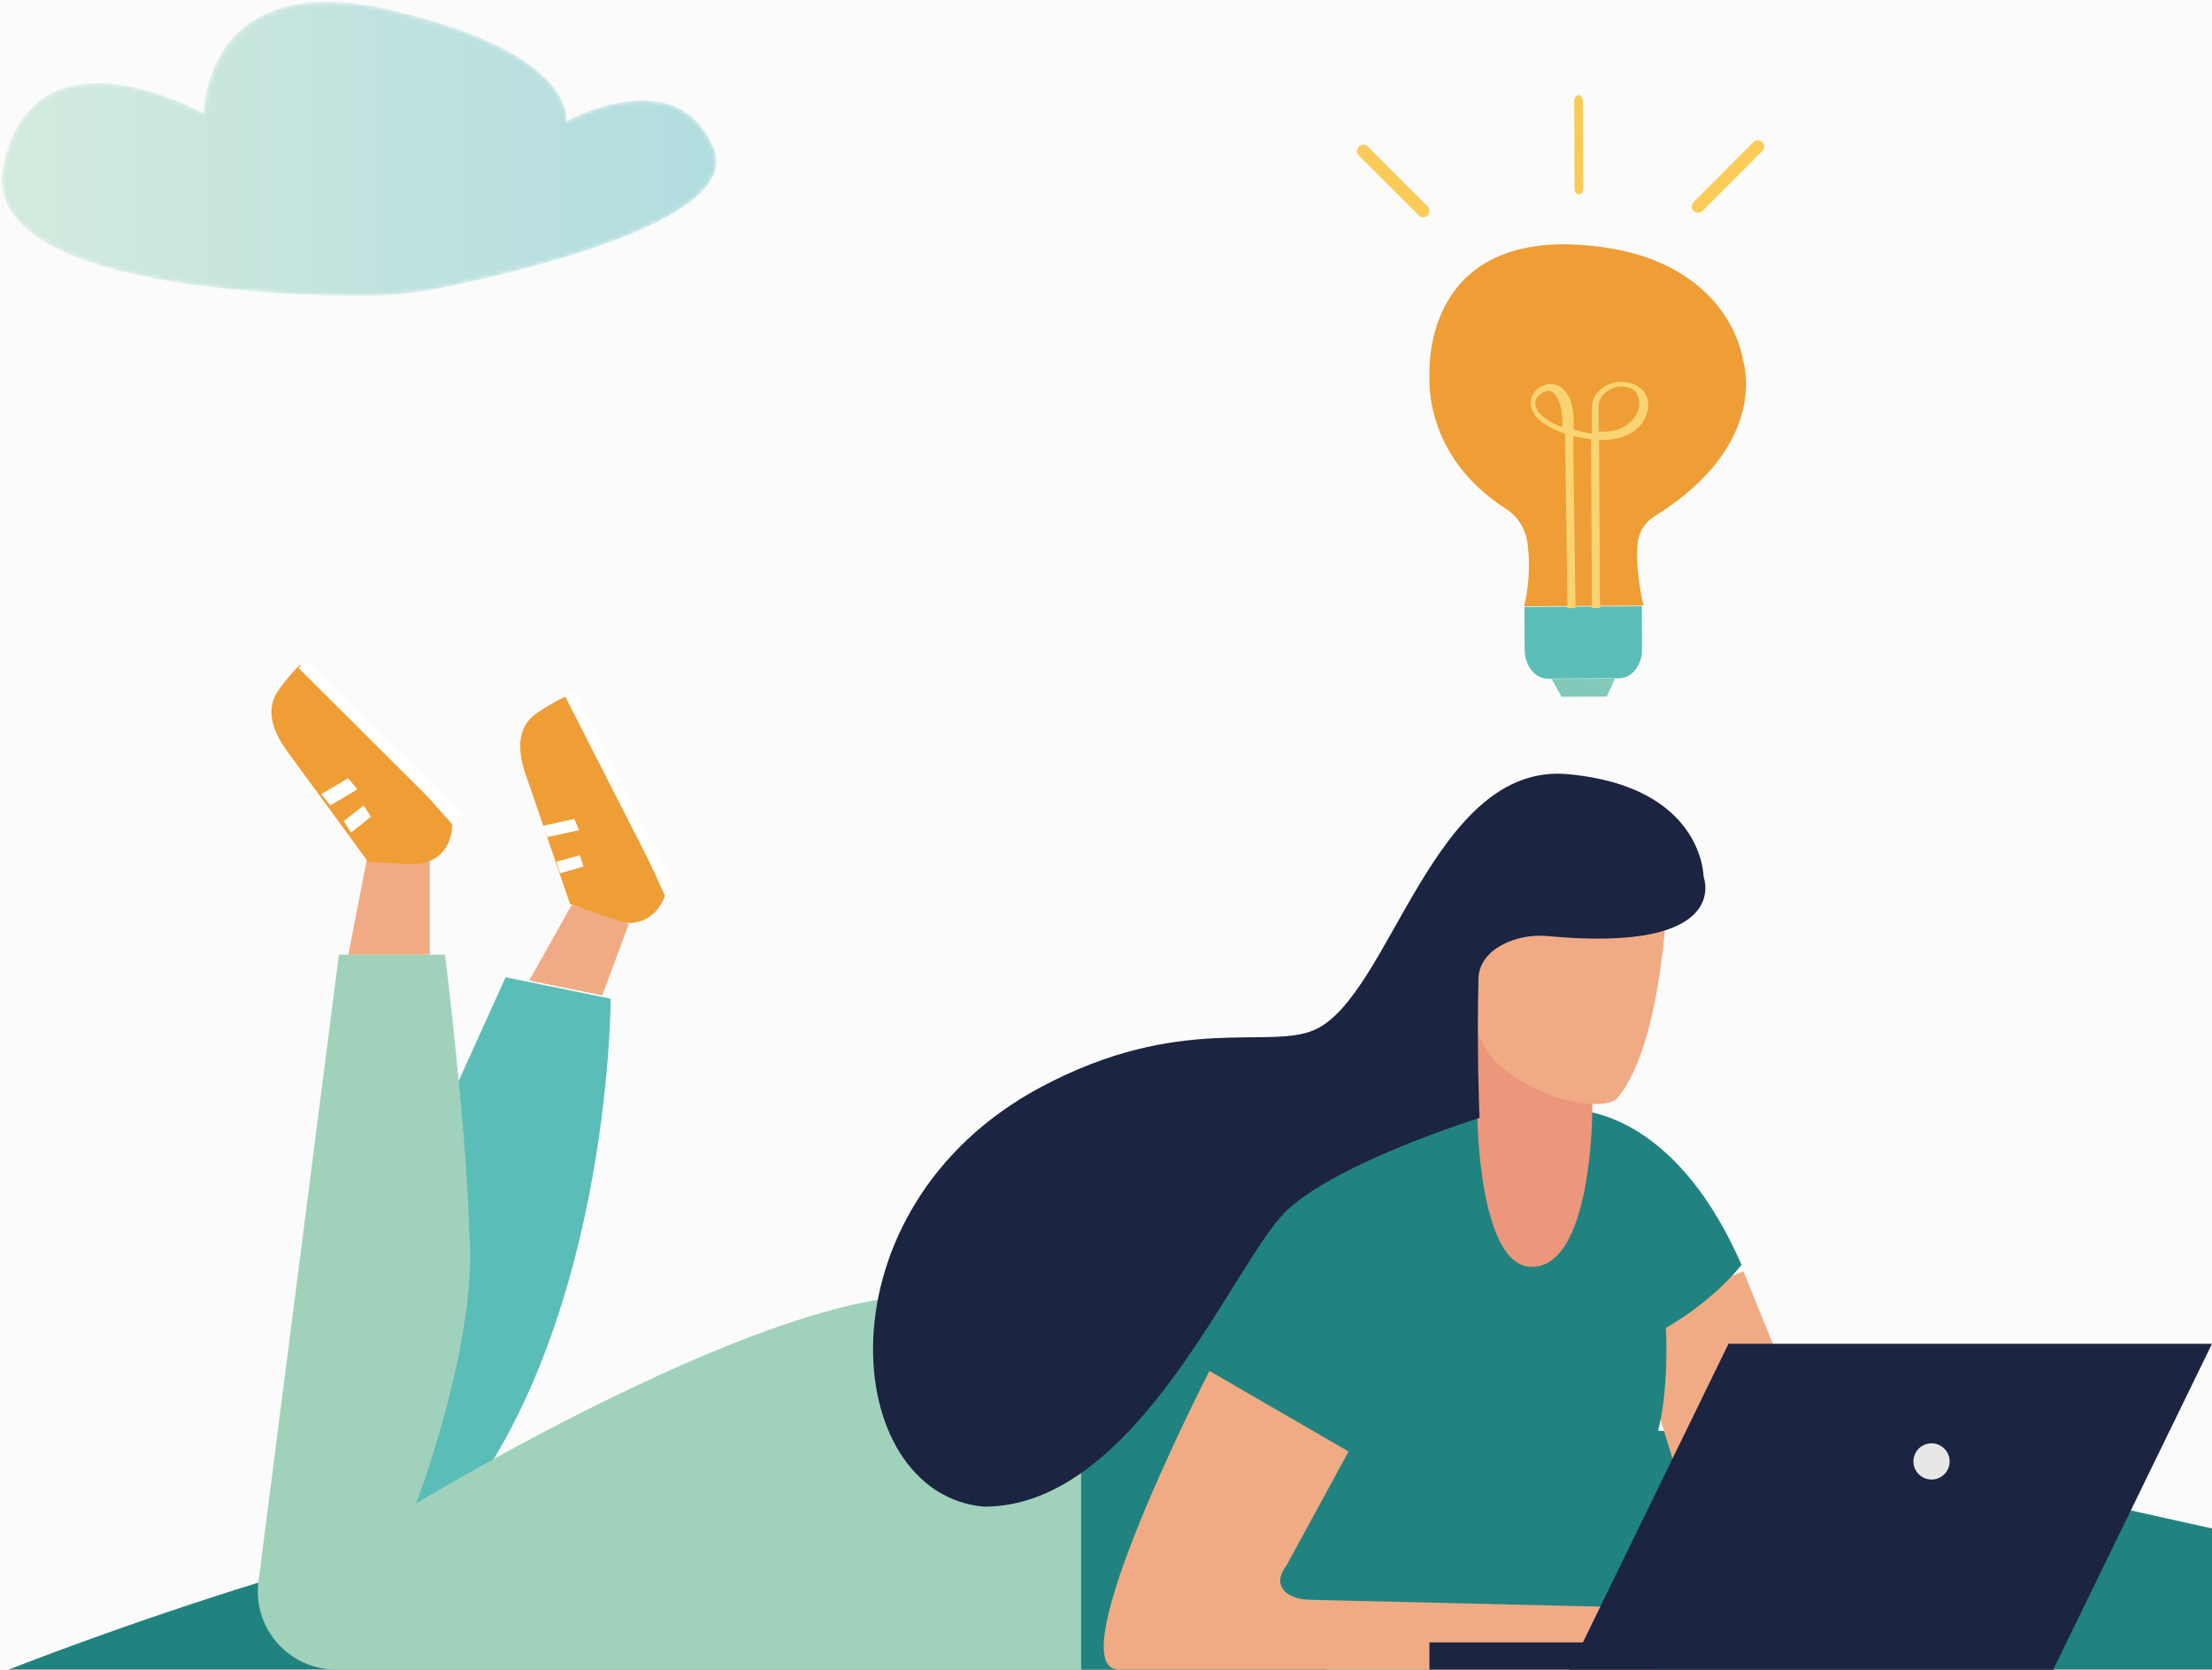 <svg xmlns="http://www.w3.org/2000/svg" xmlns:xlink="http://www.w3.org/1999/xlink" width="489" height="369" viewBox="0 0 489 369">
    <defs>
        <path id="a" d="M.778 36.267c-5.762 25.568 53.293 28.857 77.629 29.131a93.513 93.513 0 0 0 20.072-1.942c20.578-4.266 65.622-15.454 59.304-30.67-8.15-19.627-32.637-5.94-32.637-5.94s3.073-14.822-38.59-24.609C44.896-7.55 45.059 25.064 45.059 25.064S8.015 4.147.778 36.267"/>
        <linearGradient id="b" x1="-.001%" y1="50.002%" y2="50.002%">
            <stop offset="0%" stop-color="#D4EBDE"/>
            <stop offset="100%" stop-color="#B0DCDF"/>
        </linearGradient>
    </defs>
    <g fill="none" fill-rule="evenodd">
        <path fill="#FBFBFB" d="M-1059-903H861v5357h-1920z"/>
        <path fill="#21837F" d="M1064.551 640.065c-27.999-169.78-40.998-184.76-658.48-320.584-339.26-34.042-495.485 97.873-695.479 191.751-163.621 76.805 366.89 109.683 695.48 109.857 329.888.176 673.056 107.365 658.48 18.976z"/>
        <path fill="#F0AB85" d="M385.413 281L396 306.99 378.534 351 360 290.736 385.413 281"/>
        <path fill="#5BBDB7" d="M111.778 216L96.12 250.544 81 340h15.12C135 297.932 135 220.726 135 220.726L111.778 216"/>
        <path fill="#A0D2BB" d="M239.204 369H74.306c-10.429 0-18.485-9.13-17.164-19.445L74.92 211h23.468s4.802 39.103 5.335 61.045c2.133 24.073-11.733 60.248-11.733 60.248s80.542-48.943 115.213-45.75C234.406 290 241 284.948 241 284.948L239.204 369"/>
        <path fill="#21837F" d="M345.181 245.271s23.362-3.212 39.819 34.28c-6.902 8.57-16.722 13.927-16.722 13.927s1.702 27.147-7.698 33.21C351.173 332.751 293.153 369 293.153 369H239v-72.842L314.92 243l30.261 2.271"/>
        <path fill="#EC967C" d="M325.28 224c-3.508 0 1.308 22.558 1.308 22.558S326.855 280 338.624 280C352 280 352 245.576 352 245.576v-9.183S328.789 224 325.28 224"/>
        <path fill="#F0AB85" d="M349.21 243.691c3.19.482 6.228.488 8.013-.628C369 229.895 369 188 369 188h-37.681l-5.79 26.608c-1.543 7.103.331 14.527 5.045 20.003 5.24 4.753 11.685 8.034 18.635 9.08"/>
        <path fill="#1B2441" d="M230.013 240.321c30.823-16.495 50.452-8.162 60.643-12.73 16.87-7.558 26.108-59.267 56.028-56.483 29.92 2.782 29.92 22.671 29.92 22.671s6.656 16.994-34.634 13.097c-6.618-.627-14.976 2.813-15.132 9.397-.397 16.5.235 30.809.235 30.809s-30.794 9.548-42.44 20.285C272.985 278.11 251.7 333 217.56 333c-32.132-2.785-37.352-66.029 12.453-92.679"/>
        <path fill="#F0AB85" d="M267.364 303l30.758 17.808-13.709 25.153c-3.35 4.365-.282 7.5 5.263 7.627L366 355.383V369H247.355c-13.927 0 20.009-66 20.009-66"/>
        <path fill="#1B2441" d="M489 297H382.114L347 369h106.903L489 297"/>
        <path fill="#1B2441" d="M316 369h138v-6H316z"/>
        <path fill="#E7E7E6" d="M423 323.001c0 2.21 1.79 3.999 4 3.999s4-1.79 4-3.999a4 4 0 1 0-8 0"/>
        <path fill="#F0AB85" d="M77 211l4.092-21.008 3.271-.656a17.412 17.412 0 0 1 6.36-.084l4.277.74V211H77"/>
        <path fill="#EE9E35" d="M81.385 190.497l-17.783-24.293c-2.848-3.892-5.293-9.004-2.081-13.598 0 0 2.11-3.07 4.712-5.6 2.265-.518 33.767 35.203 33.767 35.203l-.014.314c-.213 4.463-2.925 8.477-8.903 8.477l-9.698-.503"/>
        <path fill="#FFFFFE" d="M66 147.641L100.499 182l1.501-2.071L67.563 146 66 147.641M77.607 184L76 181.479 80.39 178l1.61 2.524L77.607 184M73.051 178L71 175.537 76.952 172 79 174.463 73.051 178"/>
        <path fill="#EE9E35" d="M126.019 199.787l-9.797-28.583c-1.571-4.576-2.352-10.173 2.274-13.458 0 0 3.052-2.203 6.423-3.746 2.397.246 22.081 44 22.081 44l-.116.29c-1.625 4.13-5.577 7.029-11.467 5.099l-9.398-3.602"/>
        <path fill="#FFFFFE" d="M125 154.06L146.896 197l2.104-1.483L127.025 153 125 154.06M123.816 193l-.816-2.512 5.184-1.488.816 2.512-5.184 1.488M121.025 185L120 182.52l6.975-1.52 1.025 2.48-6.975 1.52"/>
        <path fill="#F0AB85" d="M117 216.728L126.374 200 139 204.238 133.147 220 117 216.728"/>
        <g>
            <mask id="c" fill="#fff">
                <use xlink:href="#a"/>
            </mask>
            <path fill="url(#b)" d="M.778 36.267c-5.762 25.568 53.293 28.857 77.629 29.131a93.513 93.513 0 0 0 20.072-1.942c20.578-4.266 65.622-15.454 59.304-30.67-8.15-19.627-32.637-5.94-32.637-5.94s3.073-14.822-38.59-24.609C44.896-7.55 45.059 25.064 45.059 25.064S8.015 4.147.778 36.267" mask="url(#c)"/>
        </g>
        <path fill="#EE9E35" d="M336.92 134l26.418-.145s-2.01-7.998-1.258-14.142c.286-2.321 1.699-4.375 3.691-5.613 25.89-16.117 19.541-34.527 19.541-34.527s-2.815-23.374-36.094-25.46c-35.48-2.223-33.187 29.152-33.187 29.152s-1.524 17.475 16.944 29.234c2.643 1.682 4.321 4.52 4.718 7.62.998 7.777-.773 13.881-.773 13.881"/>
        <path fill="#5BBDB7" d="M362.948 134l.052 9.45c.017 3.54-2.245 6.448-5.029 6.465l-15.824.085c-2.785.017-5.081-2.867-5.098-6.408l-.049-9.45 25.948-.142"/>
        <path fill="#83C8B8" d="M357 150l-1.794 3.95-9.998.05-2.208-3.93 14-.07"/>
        <path fill="#FAD473" d="M361.552 91.932c-1.912 2.864-4.971 3.685-8.137 3.429l-.03-5.447a3.77 3.77 0 0 1 1.096-2.698c1.276-1.274 3.55-2.621 6.376-1.207 1.78 1.102 1.995 3.977.695 5.923zm-16.172 2.473c-2.343-.836-5.659-2.549-5.98-5.097-.079-.622.17-1.261.595-1.687 4.091-4.041 5.328 3.206 5.31 4.118.088.877.085 1.771.075 2.666zm18.1-1.66c3.902-7.438-5.806-11.067-10.362-5.959-.825.92-1.191 2.174-1.208 3.415-.032 2.205.017 5.638.017 5.638a38.633 38.633 0 0 1-4.067-.932c.043-2.124.009-4.324-.61-6.153-2.741-8.115-13.039-1.774-6.994 4.006 1.414 1.354 3.494 2.361 5.735 3.085.178 12.855.352 25.705.53 38.56l1.771-.012-.326-23.699c-.057-4.1-.114-8.199-.169-12.297-.008-.642.006-1.331.026-2.031 1.322.324 2.644.555 3.904.688l.2 37.32 1.772-.01-.2-37.177c.357.015.726.035 1.058.035 3.366-.029 7.244-1.273 8.924-4.477z"/>
        <path fill="#FACB57" d="M315.6 47.587c.536-.55.534-1.43-.01-1.968l-13.24-13.216a1.368 1.368 0 0 0-1.95.012 1.403 1.403 0 0 0 .008 1.97l13.242 13.213a1.37 1.37 0 0 0 1.95-.011M374.415 46.6a1.364 1.364 0 0 1-.012-1.948l13.215-13.243a1.398 1.398 0 0 1 1.968-.008 1.37 1.37 0 0 1 .012 1.95l-13.215 13.237a1.395 1.395 0 0 1-1.968.012M349.04 43c.528-.003.956-.64.952-1.426l-.07-19.163c-.002-.785-.434-1.414-.962-1.411-.53.003-.956.64-.952 1.426l.068 19.166c.004.782.434 1.414.964 1.408"/>
    </g>
</svg>
